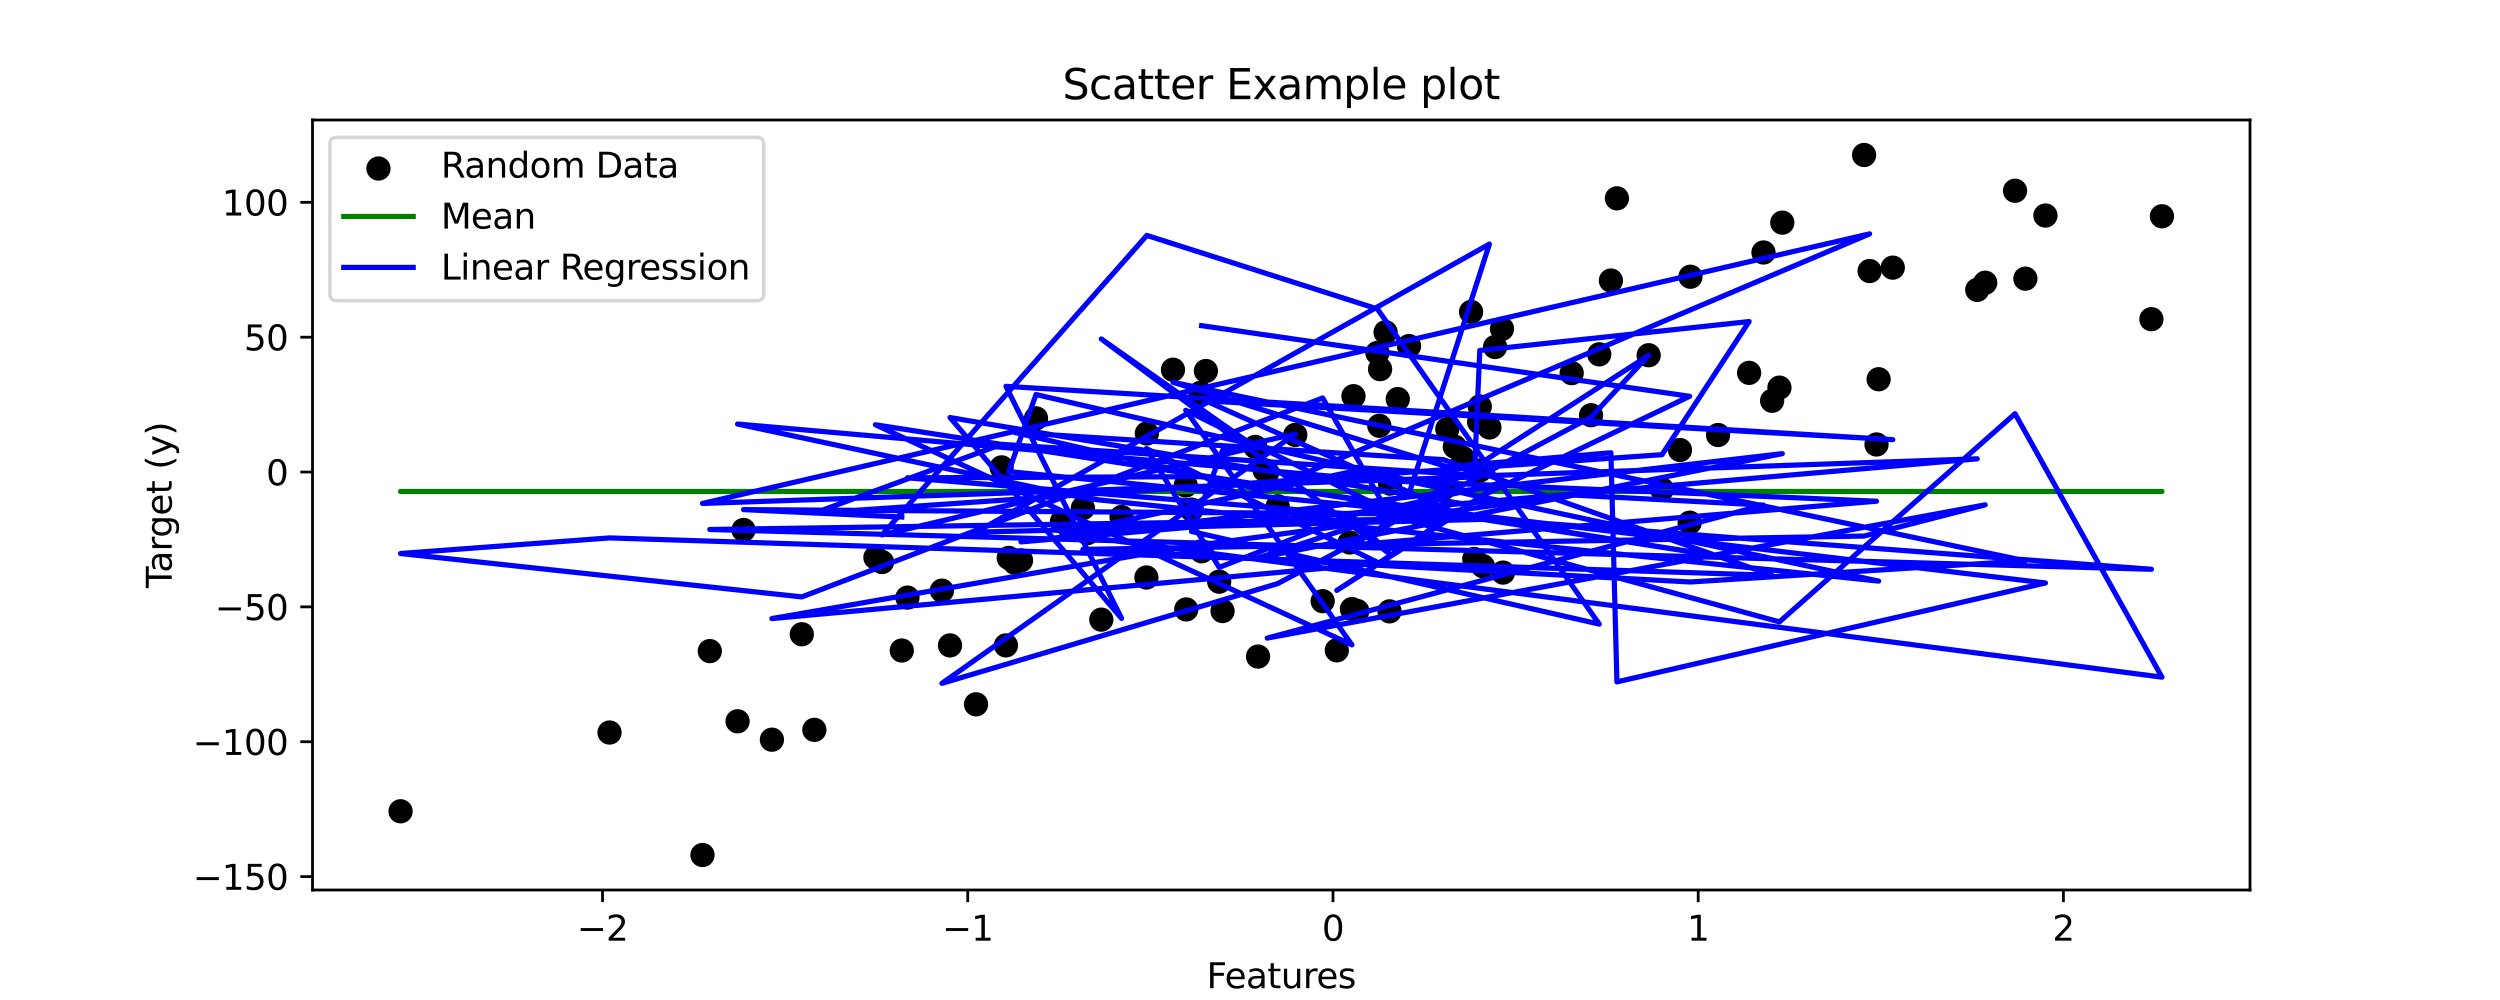 <?xml version="1.0" encoding="utf-8" standalone="no"?>
<!DOCTYPE svg PUBLIC "-//W3C//DTD SVG 1.1//EN"
  "http://www.w3.org/Graphics/SVG/1.1/DTD/svg11.dtd">
<svg xmlns:xlink="http://www.w3.org/1999/xlink" width="720pt" height="288pt" viewBox="0 0 720 288" xmlns="http://www.w3.org/2000/svg" version="1.1">
 <defs>
  <style type="text/css">*{stroke-linejoin: round; stroke-linecap: butt}</style>
 </defs>
 <g id="figure_1">
  <g id="patch_1">
   <path d="M 0 288 
L 720 288 
L 720 0 
L 0 0 
z
" style="fill: #ffffff"/>
  </g>
  <g id="axes_1">
   <g id="patch_2">
    <path d="M 90 256.32 
L 648 256.32 
L 648 34.56 
L 90 34.56 
z
" style="fill: #ffffff"/>
   </g>
   <g id="PathCollection_1">
    <defs>
     <path id="mfa6053331a" d="M 0 3 
C 0.796 3 1.559 2.684 2.121 2.121 
C 2.684 1.559 3 0.796 3 0 
C 3 -0.796 2.684 -1.559 2.121 -2.121 
C 1.559 -2.684 0.796 -3 0 -3 
C -0.796 -3 -1.559 -2.684 -2.121 -2.121 
C -2.684 -1.559 -3 -0.796 -3 0 
C -3 0.796 -2.684 1.559 -2.121 2.121 
C -1.559 2.684 -0.796 3 0 3 
z
" style="stroke: #000000"/>
    </defs>
    <g clip-path="url(#pc9d192b591)">
     <use xlink:href="#mfa6053331a" x="346.077" y="158.773" style="stroke: #000000"/>
     <use xlink:href="#mfa6053331a" x="486.622" y="150.526" style="stroke: #000000"/>
     <use xlink:href="#mfa6053331a" x="426.215" y="135.508" style="stroke: #000000"/>
     <use xlink:href="#mfa6053331a" x="298.366" y="120.484" style="stroke: #000000"/>
     <use xlink:href="#mfa6053331a" x="290.515" y="160.68" style="stroke: #000000"/>
     <use xlink:href="#mfa6053331a" x="430.583" y="99.936" style="stroke: #000000"/>
     <use xlink:href="#mfa6053331a" x="281.102" y="202.844" style="stroke: #000000"/>
     <use xlink:href="#mfa6053331a" x="428.949" y="123.113" style="stroke: #000000"/>
     <use xlink:href="#mfa6053331a" x="405.803" y="99.673" style="stroke: #000000"/>
     <use xlink:href="#mfa6053331a" x="351.126" y="167.519" style="stroke: #000000"/>
     <use xlink:href="#mfa6053331a" x="330.168" y="166.318" style="stroke: #000000"/>
     <use xlink:href="#mfa6053331a" x="397.245" y="122.625" style="stroke: #000000"/>
     <use xlink:href="#mfa6053331a" x="222.308" y="213.032" style="stroke: #000000"/>
     <use xlink:href="#mfa6053331a" x="341.635" y="175.517" style="stroke: #000000"/>
     <use xlink:href="#mfa6053331a" x="452.646" y="107.464" style="stroke: #000000"/>
     <use xlink:href="#mfa6053331a" x="507.884" y="72.716" style="stroke: #000000"/>
     <use xlink:href="#mfa6053331a" x="364.971" y="136.045" style="stroke: #000000"/>
     <use xlink:href="#mfa6053331a" x="571.74" y="81.425" style="stroke: #000000"/>
     <use xlink:href="#mfa6053331a" x="536.861" y="44.64" style="stroke: #000000"/>
     <use xlink:href="#mfa6053331a" x="311.865" y="146.348" style="stroke: #000000"/>
     <use xlink:href="#mfa6053331a" x="486.843" y="79.702" style="stroke: #000000"/>
     <use xlink:href="#mfa6053331a" x="583.312" y="80.253" style="stroke: #000000"/>
     <use xlink:href="#mfa6053331a" x="337.818" y="106.481" style="stroke: #000000"/>
     <use xlink:href="#mfa6053331a" x="416.825" y="123.548" style="stroke: #000000"/>
     <use xlink:href="#mfa6053331a" x="463.944" y="80.797" style="stroke: #000000"/>
     <use xlink:href="#mfa6053331a" x="465.675" y="57.117" style="stroke: #000000"/>
     <use xlink:href="#mfa6053331a" x="589.085" y="62.075" style="stroke: #000000"/>
     <use xlink:href="#mfa6053331a" x="418.993" y="128.661" style="stroke: #000000"/>
     <use xlink:href="#mfa6053331a" x="347.301" y="106.847" style="stroke: #000000"/>
     <use xlink:href="#mfa6053331a" x="545.119" y="77.083" style="stroke: #000000"/>
     <use xlink:href="#mfa6053331a" x="289.708" y="185.872" style="stroke: #000000"/>
     <use xlink:href="#mfa6053331a" x="323.01" y="148.906" style="stroke: #000000"/>
     <use xlink:href="#mfa6053331a" x="273.605" y="185.873" style="stroke: #000000"/>
     <use xlink:href="#mfa6053331a" x="423.672" y="89.827" style="stroke: #000000"/>
     <use xlink:href="#mfa6053331a" x="385" y="187.294" style="stroke: #000000"/>
     <use xlink:href="#mfa6053331a" x="432.573" y="94.705" style="stroke: #000000"/>
     <use xlink:href="#mfa6053331a" x="399.047" y="95.685" style="stroke: #000000"/>
     <use xlink:href="#mfa6053331a" x="341.488" y="139.824" style="stroke: #000000"/>
     <use xlink:href="#mfa6053331a" x="389.36" y="175.421" style="stroke: #000000"/>
     <use xlink:href="#mfa6053331a" x="252.123" y="160.548" style="stroke: #000000"/>
     <use xlink:href="#mfa6053331a" x="494.807" y="125.284" style="stroke: #000000"/>
     <use xlink:href="#mfa6053331a" x="425.986" y="121.528" style="stroke: #000000"/>
     <use xlink:href="#mfa6053331a" x="204.424" y="187.516" style="stroke: #000000"/>
     <use xlink:href="#mfa6053331a" x="619.601" y="91.926" style="stroke: #000000"/>
     <use xlink:href="#mfa6053331a" x="402.558" y="114.929" style="stroke: #000000"/>
     <use xlink:href="#mfa6053331a" x="362.317" y="189.091" style="stroke: #000000"/>
     <use xlink:href="#mfa6053331a" x="513.302" y="64.123" style="stroke: #000000"/>
     <use xlink:href="#mfa6053331a" x="294.059" y="161.389" style="stroke: #000000"/>
     <use xlink:href="#mfa6053331a" x="569.445" y="83.485" style="stroke: #000000"/>
     <use xlink:href="#mfa6053331a" x="427.084" y="163.045" style="stroke: #000000"/>
     <use xlink:href="#mfa6053331a" x="288.463" y="134.604" style="stroke: #000000"/>
     <use xlink:href="#mfa6053331a" x="234.533" y="210.199" style="stroke: #000000"/>
     <use xlink:href="#mfa6053331a" x="432.876" y="164.903" style="stroke: #000000"/>
     <use xlink:href="#mfa6053331a" x="478.648" y="140.913" style="stroke: #000000"/>
     <use xlink:href="#mfa6053331a" x="503.742" y="107.385" style="stroke: #000000"/>
     <use xlink:href="#mfa6053331a" x="426.178" y="117.08" style="stroke: #000000"/>
     <use xlink:href="#mfa6053331a" x="424.592" y="160.983" style="stroke: #000000"/>
     <use xlink:href="#mfa6053331a" x="202.32" y="246.24" style="stroke: #000000"/>
     <use xlink:href="#mfa6053331a" x="538.448" y="78.059" style="stroke: #000000"/>
     <use xlink:href="#mfa6053331a" x="364.207" y="135.411" style="stroke: #000000"/>
     <use xlink:href="#mfa6053331a" x="292.302" y="162.09" style="stroke: #000000"/>
     <use xlink:href="#mfa6053331a" x="415.711" y="140.695" style="stroke: #000000"/>
     <use xlink:href="#mfa6053331a" x="510.366" y="115.426" style="stroke: #000000"/>
     <use xlink:href="#mfa6053331a" x="175.549" y="210.967" style="stroke: #000000"/>
     <use xlink:href="#mfa6053331a" x="115.364" y="233.649" style="stroke: #000000"/>
     <use xlink:href="#mfa6053331a" x="230.921" y="182.665" style="stroke: #000000"/>
     <use xlink:href="#mfa6053331a" x="380.932" y="173.133" style="stroke: #000000"/>
     <use xlink:href="#mfa6053331a" x="400.194" y="176.068" style="stroke: #000000"/>
     <use xlink:href="#mfa6053331a" x="512.477" y="111.639" style="stroke: #000000"/>
     <use xlink:href="#mfa6053331a" x="580.332" y="54.939" style="stroke: #000000"/>
     <use xlink:href="#mfa6053331a" x="622.636" y="62.284" style="stroke: #000000"/>
     <use xlink:href="#mfa6053331a" x="305.832" y="150.239" style="stroke: #000000"/>
     <use xlink:href="#mfa6053331a" x="390.892" y="175.963" style="stroke: #000000"/>
     <use xlink:href="#mfa6053331a" x="541.048" y="109.221" style="stroke: #000000"/>
     <use xlink:href="#mfa6053331a" x="313.164" y="153.53" style="stroke: #000000"/>
     <use xlink:href="#mfa6053331a" x="212.426" y="207.731" style="stroke: #000000"/>
     <use xlink:href="#mfa6053331a" x="397.463" y="106.315" style="stroke: #000000"/>
     <use xlink:href="#mfa6053331a" x="483.829" y="129.605" style="stroke: #000000"/>
     <use xlink:href="#mfa6053331a" x="540.435" y="128.008" style="stroke: #000000"/>
     <use xlink:href="#mfa6053331a" x="389.803" y="114.097" style="stroke: #000000"/>
     <use xlink:href="#mfa6053331a" x="474.82" y="102.306" style="stroke: #000000"/>
     <use xlink:href="#mfa6053331a" x="458.216" y="119.583" style="stroke: #000000"/>
     <use xlink:href="#mfa6053331a" x="367.976" y="145.802" style="stroke: #000000"/>
     <use xlink:href="#mfa6053331a" x="271.27" y="170.105" style="stroke: #000000"/>
     <use xlink:href="#mfa6053331a" x="373.039" y="125.256" style="stroke: #000000"/>
     <use xlink:href="#mfa6053331a" x="352.099" y="175.984" style="stroke: #000000"/>
     <use xlink:href="#mfa6053331a" x="343.155" y="146.77" style="stroke: #000000"/>
     <use xlink:href="#mfa6053331a" x="460.584" y="102.052" style="stroke: #000000"/>
     <use xlink:href="#mfa6053331a" x="396.694" y="101.63" style="stroke: #000000"/>
     <use xlink:href="#mfa6053331a" x="330.289" y="124.824" style="stroke: #000000"/>
     <use xlink:href="#mfa6053331a" x="254.013" y="161.868" style="stroke: #000000"/>
     <use xlink:href="#mfa6053331a" x="361.519" y="128.709" style="stroke: #000000"/>
     <use xlink:href="#mfa6053331a" x="317.176" y="178.458" style="stroke: #000000"/>
     <use xlink:href="#mfa6053331a" x="400.341" y="139.282" style="stroke: #000000"/>
     <use xlink:href="#mfa6053331a" x="388.709" y="156.24" style="stroke: #000000"/>
     <use xlink:href="#mfa6053331a" x="261.341" y="172.108" style="stroke: #000000"/>
     <use xlink:href="#mfa6053331a" x="345.741" y="113.15" style="stroke: #000000"/>
     <use xlink:href="#mfa6053331a" x="421.38" y="131.95" style="stroke: #000000"/>
     <use xlink:href="#mfa6053331a" x="214.141" y="152.633" style="stroke: #000000"/>
     <use xlink:href="#mfa6053331a" x="259.713" y="187.349" style="stroke: #000000"/>
    </g>
   </g>
   <g id="matplotlib.axis_1">
    <g id="xtick_1">
     <g id="line2d_1">
      <defs>
       <path id="m2135f843e3" d="M 0 0 
L 0 3.5 
" style="stroke: #000000; stroke-width: 0.8"/>
      </defs>
      <g>
       <use xlink:href="#m2135f843e3" x="173.529" y="256.32" style="stroke: #000000; stroke-width: 0.8"/>
      </g>
     </g>
     <g id="text_1">
      <!-- −2 -->
      <g transform="translate(166.158 270.918) scale(0.1 -0.1)">
       <defs>
        <path id="DejaVuSans-2212" d="M 678 2272 
L 4684 2272 
L 4684 1741 
L 678 1741 
L 678 2272 
z
" transform="scale(0.016)"/>
        <path id="DejaVuSans-32" d="M 1228 531 
L 3431 531 
L 3431 0 
L 469 0 
L 469 531 
Q 828 903 1448 1529 
Q 2069 2156 2228 2338 
Q 2531 2678 2651 2914 
Q 2772 3150 2772 3378 
Q 2772 3750 2511 3984 
Q 2250 4219 1831 4219 
Q 1534 4219 1204 4116 
Q 875 4013 500 3803 
L 500 4441 
Q 881 4594 1212 4672 
Q 1544 4750 1819 4750 
Q 2544 4750 2975 4387 
Q 3406 4025 3406 3419 
Q 3406 3131 3298 2873 
Q 3191 2616 2906 2266 
Q 2828 2175 2409 1742 
Q 1991 1309 1228 531 
z
" transform="scale(0.016)"/>
       </defs>
       <use xlink:href="#DejaVuSans-2212"/>
       <use xlink:href="#DejaVuSans-32" x="83.789"/>
      </g>
     </g>
    </g>
    <g id="xtick_2">
     <g id="line2d_2">
      <g>
       <use xlink:href="#m2135f843e3" x="278.712" y="256.32" style="stroke: #000000; stroke-width: 0.8"/>
      </g>
     </g>
     <g id="text_2">
      <!-- −1 -->
      <g transform="translate(271.341 270.918) scale(0.1 -0.1)">
       <defs>
        <path id="DejaVuSans-31" d="M 794 531 
L 1825 531 
L 1825 4091 
L 703 3866 
L 703 4441 
L 1819 4666 
L 2450 4666 
L 2450 531 
L 3481 531 
L 3481 0 
L 794 0 
L 794 531 
z
" transform="scale(0.016)"/>
       </defs>
       <use xlink:href="#DejaVuSans-2212"/>
       <use xlink:href="#DejaVuSans-31" x="83.789"/>
      </g>
     </g>
    </g>
    <g id="xtick_3">
     <g id="line2d_3">
      <g>
       <use xlink:href="#m2135f843e3" x="383.896" y="256.32" style="stroke: #000000; stroke-width: 0.8"/>
      </g>
     </g>
     <g id="text_3">
      <!-- 0 -->
      <g transform="translate(380.715 270.918) scale(0.1 -0.1)">
       <defs>
        <path id="DejaVuSans-30" d="M 2034 4250 
Q 1547 4250 1301 3770 
Q 1056 3291 1056 2328 
Q 1056 1369 1301 889 
Q 1547 409 2034 409 
Q 2525 409 2770 889 
Q 3016 1369 3016 2328 
Q 3016 3291 2770 3770 
Q 2525 4250 2034 4250 
z
M 2034 4750 
Q 2819 4750 3233 4129 
Q 3647 3509 3647 2328 
Q 3647 1150 3233 529 
Q 2819 -91 2034 -91 
Q 1250 -91 836 529 
Q 422 1150 422 2328 
Q 422 3509 836 4129 
Q 1250 4750 2034 4750 
z
" transform="scale(0.016)"/>
       </defs>
       <use xlink:href="#DejaVuSans-30"/>
      </g>
     </g>
    </g>
    <g id="xtick_4">
     <g id="line2d_4">
      <g>
       <use xlink:href="#m2135f843e3" x="489.079" y="256.32" style="stroke: #000000; stroke-width: 0.8"/>
      </g>
     </g>
     <g id="text_4">
      <!-- 1 -->
      <g transform="translate(485.898 270.918) scale(0.1 -0.1)">
       <use xlink:href="#DejaVuSans-31"/>
      </g>
     </g>
    </g>
    <g id="xtick_5">
     <g id="line2d_5">
      <g>
       <use xlink:href="#m2135f843e3" x="594.263" y="256.32" style="stroke: #000000; stroke-width: 0.8"/>
      </g>
     </g>
     <g id="text_5">
      <!-- 2 -->
      <g transform="translate(591.081 270.918) scale(0.1 -0.1)">
       <use xlink:href="#DejaVuSans-32"/>
      </g>
     </g>
    </g>
    <g id="text_6">
     <!-- Features -->
     <g transform="translate(347.505 284.597) scale(0.1 -0.1)">
      <defs>
       <path id="DejaVuSans-46" d="M 628 4666 
L 3309 4666 
L 3309 4134 
L 1259 4134 
L 1259 2759 
L 3109 2759 
L 3109 2228 
L 1259 2228 
L 1259 0 
L 628 0 
L 628 4666 
z
" transform="scale(0.016)"/>
       <path id="DejaVuSans-65" d="M 3597 1894 
L 3597 1613 
L 953 1613 
Q 991 1019 1311 708 
Q 1631 397 2203 397 
Q 2534 397 2845 478 
Q 3156 559 3463 722 
L 3463 178 
Q 3153 47 2828 -22 
Q 2503 -91 2169 -91 
Q 1331 -91 842 396 
Q 353 884 353 1716 
Q 353 2575 817 3079 
Q 1281 3584 2069 3584 
Q 2775 3584 3186 3129 
Q 3597 2675 3597 1894 
z
M 3022 2063 
Q 3016 2534 2758 2815 
Q 2500 3097 2075 3097 
Q 1594 3097 1305 2825 
Q 1016 2553 972 2059 
L 3022 2063 
z
" transform="scale(0.016)"/>
       <path id="DejaVuSans-61" d="M 2194 1759 
Q 1497 1759 1228 1600 
Q 959 1441 959 1056 
Q 959 750 1161 570 
Q 1363 391 1709 391 
Q 2188 391 2477 730 
Q 2766 1069 2766 1631 
L 2766 1759 
L 2194 1759 
z
M 3341 1997 
L 3341 0 
L 2766 0 
L 2766 531 
Q 2569 213 2275 61 
Q 1981 -91 1556 -91 
Q 1019 -91 701 211 
Q 384 513 384 1019 
Q 384 1609 779 1909 
Q 1175 2209 1959 2209 
L 2766 2209 
L 2766 2266 
Q 2766 2663 2505 2880 
Q 2244 3097 1772 3097 
Q 1472 3097 1187 3025 
Q 903 2953 641 2809 
L 641 3341 
Q 956 3463 1253 3523 
Q 1550 3584 1831 3584 
Q 2591 3584 2966 3190 
Q 3341 2797 3341 1997 
z
" transform="scale(0.016)"/>
       <path id="DejaVuSans-74" d="M 1172 4494 
L 1172 3500 
L 2356 3500 
L 2356 3053 
L 1172 3053 
L 1172 1153 
Q 1172 725 1289 603 
Q 1406 481 1766 481 
L 2356 481 
L 2356 0 
L 1766 0 
Q 1100 0 847 248 
Q 594 497 594 1153 
L 594 3053 
L 172 3053 
L 172 3500 
L 594 3500 
L 594 4494 
L 1172 4494 
z
" transform="scale(0.016)"/>
       <path id="DejaVuSans-75" d="M 544 1381 
L 544 3500 
L 1119 3500 
L 1119 1403 
Q 1119 906 1312 657 
Q 1506 409 1894 409 
Q 2359 409 2629 706 
Q 2900 1003 2900 1516 
L 2900 3500 
L 3475 3500 
L 3475 0 
L 2900 0 
L 2900 538 
Q 2691 219 2414 64 
Q 2138 -91 1772 -91 
Q 1169 -91 856 284 
Q 544 659 544 1381 
z
M 1991 3584 
L 1991 3584 
z
" transform="scale(0.016)"/>
       <path id="DejaVuSans-72" d="M 2631 2963 
Q 2534 3019 2420 3045 
Q 2306 3072 2169 3072 
Q 1681 3072 1420 2755 
Q 1159 2438 1159 1844 
L 1159 0 
L 581 0 
L 581 3500 
L 1159 3500 
L 1159 2956 
Q 1341 3275 1631 3429 
Q 1922 3584 2338 3584 
Q 2397 3584 2469 3576 
Q 2541 3569 2628 3553 
L 2631 2963 
z
" transform="scale(0.016)"/>
       <path id="DejaVuSans-73" d="M 2834 3397 
L 2834 2853 
Q 2591 2978 2328 3040 
Q 2066 3103 1784 3103 
Q 1356 3103 1142 2972 
Q 928 2841 928 2578 
Q 928 2378 1081 2264 
Q 1234 2150 1697 2047 
L 1894 2003 
Q 2506 1872 2764 1633 
Q 3022 1394 3022 966 
Q 3022 478 2636 193 
Q 2250 -91 1575 -91 
Q 1294 -91 989 -36 
Q 684 19 347 128 
L 347 722 
Q 666 556 975 473 
Q 1284 391 1588 391 
Q 1994 391 2212 530 
Q 2431 669 2431 922 
Q 2431 1156 2273 1281 
Q 2116 1406 1581 1522 
L 1381 1569 
Q 847 1681 609 1914 
Q 372 2147 372 2553 
Q 372 3047 722 3315 
Q 1072 3584 1716 3584 
Q 2034 3584 2315 3537 
Q 2597 3491 2834 3397 
z
" transform="scale(0.016)"/>
      </defs>
      <use xlink:href="#DejaVuSans-46"/>
      <use xlink:href="#DejaVuSans-65" x="52.02"/>
      <use xlink:href="#DejaVuSans-61" x="113.543"/>
      <use xlink:href="#DejaVuSans-74" x="174.822"/>
      <use xlink:href="#DejaVuSans-75" x="214.031"/>
      <use xlink:href="#DejaVuSans-72" x="277.41"/>
      <use xlink:href="#DejaVuSans-65" x="316.273"/>
      <use xlink:href="#DejaVuSans-73" x="377.797"/>
     </g>
    </g>
   </g>
   <g id="matplotlib.axis_2">
    <g id="ytick_1">
     <g id="line2d_6">
      <defs>
       <path id="me793db6693" d="M 0 0 
L -3.5 0 
" style="stroke: #000000; stroke-width: 0.8"/>
      </defs>
      <g>
       <use xlink:href="#me793db6693" x="90" y="252.459" style="stroke: #000000; stroke-width: 0.8"/>
      </g>
     </g>
     <g id="text_7">
      <!-- −150 -->
      <g transform="translate(55.533 256.258) scale(0.1 -0.1)">
       <defs>
        <path id="DejaVuSans-35" d="M 691 4666 
L 3169 4666 
L 3169 4134 
L 1269 4134 
L 1269 2991 
Q 1406 3038 1543 3061 
Q 1681 3084 1819 3084 
Q 2600 3084 3056 2656 
Q 3513 2228 3513 1497 
Q 3513 744 3044 326 
Q 2575 -91 1722 -91 
Q 1428 -91 1123 -41 
Q 819 9 494 109 
L 494 744 
Q 775 591 1075 516 
Q 1375 441 1709 441 
Q 2250 441 2565 725 
Q 2881 1009 2881 1497 
Q 2881 1984 2565 2268 
Q 2250 2553 1709 2553 
Q 1456 2553 1204 2497 
Q 953 2441 691 2322 
L 691 4666 
z
" transform="scale(0.016)"/>
       </defs>
       <use xlink:href="#DejaVuSans-2212"/>
       <use xlink:href="#DejaVuSans-31" x="83.789"/>
       <use xlink:href="#DejaVuSans-35" x="147.412"/>
       <use xlink:href="#DejaVuSans-30" x="211.035"/>
      </g>
     </g>
    </g>
    <g id="ytick_2">
     <g id="line2d_7">
      <g>
       <use xlink:href="#me793db6693" x="90" y="213.621" style="stroke: #000000; stroke-width: 0.8"/>
      </g>
     </g>
     <g id="text_8">
      <!-- −100 -->
      <g transform="translate(55.533 217.421) scale(0.1 -0.1)">
       <use xlink:href="#DejaVuSans-2212"/>
       <use xlink:href="#DejaVuSans-31" x="83.789"/>
       <use xlink:href="#DejaVuSans-30" x="147.412"/>
       <use xlink:href="#DejaVuSans-30" x="211.035"/>
      </g>
     </g>
    </g>
    <g id="ytick_3">
     <g id="line2d_8">
      <g>
       <use xlink:href="#me793db6693" x="90" y="174.783" style="stroke: #000000; stroke-width: 0.8"/>
      </g>
     </g>
     <g id="text_9">
      <!-- −50 -->
      <g transform="translate(61.895 178.583) scale(0.1 -0.1)">
       <use xlink:href="#DejaVuSans-2212"/>
       <use xlink:href="#DejaVuSans-35" x="83.789"/>
       <use xlink:href="#DejaVuSans-30" x="147.412"/>
      </g>
     </g>
    </g>
    <g id="ytick_4">
     <g id="line2d_9">
      <g>
       <use xlink:href="#me793db6693" x="90" y="135.946" style="stroke: #000000; stroke-width: 0.8"/>
      </g>
     </g>
     <g id="text_10">
      <!-- 0 -->
      <g transform="translate(76.638 139.745) scale(0.1 -0.1)">
       <use xlink:href="#DejaVuSans-30"/>
      </g>
     </g>
    </g>
    <g id="ytick_5">
     <g id="line2d_10">
      <g>
       <use xlink:href="#me793db6693" x="90" y="97.108" style="stroke: #000000; stroke-width: 0.8"/>
      </g>
     </g>
     <g id="text_11">
      <!-- 50 -->
      <g transform="translate(70.275 100.907) scale(0.1 -0.1)">
       <use xlink:href="#DejaVuSans-35"/>
       <use xlink:href="#DejaVuSans-30" x="63.623"/>
      </g>
     </g>
    </g>
    <g id="ytick_6">
     <g id="line2d_11">
      <g>
       <use xlink:href="#me793db6693" x="90" y="58.27" style="stroke: #000000; stroke-width: 0.8"/>
      </g>
     </g>
     <g id="text_12">
      <!-- 100 -->
      <g transform="translate(63.913 62.069) scale(0.1 -0.1)">
       <use xlink:href="#DejaVuSans-31"/>
       <use xlink:href="#DejaVuSans-30" x="63.623"/>
       <use xlink:href="#DejaVuSans-30" x="127.246"/>
      </g>
     </g>
    </g>
    <g id="text_13">
     <!-- Target (y) -->
     <g transform="translate(49.453 169.362) rotate(-90) scale(0.1 -0.1)">
      <defs>
       <path id="DejaVuSans-54" d="M -19 4666 
L 3928 4666 
L 3928 4134 
L 2272 4134 
L 2272 0 
L 1638 0 
L 1638 4134 
L -19 4134 
L -19 4666 
z
" transform="scale(0.016)"/>
       <path id="DejaVuSans-67" d="M 2906 1791 
Q 2906 2416 2648 2759 
Q 2391 3103 1925 3103 
Q 1463 3103 1205 2759 
Q 947 2416 947 1791 
Q 947 1169 1205 825 
Q 1463 481 1925 481 
Q 2391 481 2648 825 
Q 2906 1169 2906 1791 
z
M 3481 434 
Q 3481 -459 3084 -895 
Q 2688 -1331 1869 -1331 
Q 1566 -1331 1297 -1286 
Q 1028 -1241 775 -1147 
L 775 -588 
Q 1028 -725 1275 -790 
Q 1522 -856 1778 -856 
Q 2344 -856 2625 -561 
Q 2906 -266 2906 331 
L 2906 616 
Q 2728 306 2450 153 
Q 2172 0 1784 0 
Q 1141 0 747 490 
Q 353 981 353 1791 
Q 353 2603 747 3093 
Q 1141 3584 1784 3584 
Q 2172 3584 2450 3431 
Q 2728 3278 2906 2969 
L 2906 3500 
L 3481 3500 
L 3481 434 
z
" transform="scale(0.016)"/>
       <path id="DejaVuSans-20" transform="scale(0.016)"/>
       <path id="DejaVuSans-28" d="M 1984 4856 
Q 1566 4138 1362 3434 
Q 1159 2731 1159 2009 
Q 1159 1288 1364 580 
Q 1569 -128 1984 -844 
L 1484 -844 
Q 1016 -109 783 600 
Q 550 1309 550 2009 
Q 550 2706 781 3412 
Q 1013 4119 1484 4856 
L 1984 4856 
z
" transform="scale(0.016)"/>
       <path id="DejaVuSans-79" d="M 2059 -325 
Q 1816 -950 1584 -1140 
Q 1353 -1331 966 -1331 
L 506 -1331 
L 506 -850 
L 844 -850 
Q 1081 -850 1212 -737 
Q 1344 -625 1503 -206 
L 1606 56 
L 191 3500 
L 800 3500 
L 1894 763 
L 2988 3500 
L 3597 3500 
L 2059 -325 
z
" transform="scale(0.016)"/>
       <path id="DejaVuSans-29" d="M 513 4856 
L 1013 4856 
Q 1481 4119 1714 3412 
Q 1947 2706 1947 2009 
Q 1947 1309 1714 600 
Q 1481 -109 1013 -844 
L 513 -844 
Q 928 -128 1133 580 
Q 1338 1288 1338 2009 
Q 1338 2731 1133 3434 
Q 928 4138 513 4856 
z
" transform="scale(0.016)"/>
      </defs>
      <use xlink:href="#DejaVuSans-54"/>
      <use xlink:href="#DejaVuSans-61" x="44.584"/>
      <use xlink:href="#DejaVuSans-72" x="105.863"/>
      <use xlink:href="#DejaVuSans-67" x="145.227"/>
      <use xlink:href="#DejaVuSans-65" x="208.703"/>
      <use xlink:href="#DejaVuSans-74" x="270.227"/>
      <use xlink:href="#DejaVuSans-20" x="309.436"/>
      <use xlink:href="#DejaVuSans-28" x="341.223"/>
      <use xlink:href="#DejaVuSans-79" x="380.236"/>
      <use xlink:href="#DejaVuSans-29" x="439.416"/>
     </g>
    </g>
   </g>
   <g id="line2d_12">
    <path d="M 346.077 141.539 
L 486.622 141.539 
L 426.215 141.539 
L 298.366 141.539 
L 290.515 141.539 
L 430.583 141.539 
L 281.102 141.539 
L 428.949 141.539 
L 405.803 141.539 
L 351.126 141.539 
L 330.168 141.539 
L 397.245 141.539 
L 222.308 141.539 
L 341.635 141.539 
L 452.646 141.539 
L 507.884 141.539 
L 364.971 141.539 
L 571.74 141.539 
L 536.861 141.539 
L 311.865 141.539 
L 486.843 141.539 
L 583.312 141.539 
L 337.818 141.539 
L 416.825 141.539 
L 463.944 141.539 
L 465.675 141.539 
L 589.085 141.539 
L 418.993 141.539 
L 347.301 141.539 
L 545.119 141.539 
L 289.708 141.539 
L 323.01 141.539 
L 273.605 141.539 
L 423.672 141.539 
L 385 141.539 
L 432.573 141.539 
L 399.047 141.539 
L 341.488 141.539 
L 389.36 141.539 
L 252.123 141.539 
L 494.807 141.539 
L 425.986 141.539 
L 204.424 141.539 
L 619.601 141.539 
L 402.558 141.539 
L 362.317 141.539 
L 513.302 141.539 
L 294.059 141.539 
L 569.445 141.539 
L 427.084 141.539 
L 288.463 141.539 
L 234.533 141.539 
L 432.876 141.539 
L 478.648 141.539 
L 503.742 141.539 
L 426.178 141.539 
L 424.592 141.539 
L 202.32 141.539 
L 538.448 141.539 
L 364.207 141.539 
L 292.302 141.539 
L 415.711 141.539 
L 510.366 141.539 
L 175.549 141.539 
L 115.364 141.539 
L 230.921 141.539 
L 380.932 141.539 
L 400.194 141.539 
L 512.477 141.539 
L 580.332 141.539 
L 622.636 141.539 
L 305.832 141.539 
L 390.892 141.539 
L 541.048 141.539 
L 313.164 141.539 
L 212.426 141.539 
L 397.463 141.539 
L 483.829 141.539 
L 540.435 141.539 
L 389.803 141.539 
L 474.82 141.539 
L 458.216 141.539 
L 367.976 141.539 
L 271.27 141.539 
L 373.039 141.539 
L 352.099 141.539 
L 343.155 141.539 
L 460.584 141.539 
L 396.694 141.539 
L 330.289 141.539 
L 254.013 141.539 
L 361.519 141.539 
L 317.176 141.539 
L 400.341 141.539 
L 388.709 141.539 
L 261.341 141.539 
L 345.741 141.539 
L 421.38 141.539 
L 214.141 141.539 
L 259.713 141.539 
" clip-path="url(#pc9d192b591)" style="fill: none; stroke: #008000; stroke-width: 1.5; stroke-linecap: square"/>
   </g>
   <g id="line2d_13">
    <path d="M 346.077 93.792 
L 486.622 114.134 
L 426.215 143.102 
L 298.366 113.626 
L 290.515 135.819 
L 430.583 149.489 
L 281.102 153.259 
L 428.949 70.29 
L 405.803 142.167 
L 351.126 163.414 
L 330.168 129.181 
L 397.245 162.21 
L 222.308 178.146 
L 341.635 157.467 
L 452.646 142.552 
L 507.884 145.456 
L 364.971 183.773 
L 571.74 145.392 
L 536.861 154.382 
L 311.865 158.233 
L 486.843 167.611 
L 583.312 161.514 
L 337.818 110.094 
L 416.825 134.428 
L 463.944 130.393 
L 465.675 196.386 
L 589.085 167.894 
L 418.993 147.647 
L 347.301 115.445 
L 545.119 126.615 
L 289.708 111.268 
L 323.01 178.091 
L 273.605 120.255 
L 423.672 145.49 
L 385 170.03 
L 432.573 139.038 
L 399.047 146.717 
L 341.488 118.155 
L 389.36 185.722 
L 252.123 122.334 
L 494.807 160.136 
L 425.986 149.209 
L 204.424 152.496 
L 619.601 163.947 
L 402.558 147.551 
L 362.317 160.695 
L 513.302 130.648 
L 294.059 156.067 
L 569.445 132.138 
L 427.084 137.038 
L 288.463 127.969 
L 234.533 147.788 
L 432.876 134.14 
L 478.648 130.948 
L 503.742 92.61 
L 426.178 100.929 
L 424.592 137.379 
L 202.32 144.991 
L 538.448 67.355 
L 364.207 141.27 
L 292.302 124.573 
L 415.711 132.378 
L 510.366 165.683 
L 175.549 154.916 
L 115.364 159.411 
L 230.921 171.91 
L 380.932 114.616 
L 400.194 148.423 
L 512.477 179.103 
L 580.332 119.146 
L 622.636 195.022 
L 305.832 153.762 
L 390.892 135.488 
L 541.048 167.356 
L 313.164 143.62 
L 212.426 122.12 
L 397.463 138.393 
L 483.829 141.933 
L 540.435 144.349 
L 389.803 156.923 
L 474.82 102.335 
L 458.216 120.153 
L 367.976 168.078 
L 271.27 196.799 
L 373.039 124.995 
L 352.099 129.705 
L 343.155 153.062 
L 460.584 179.74 
L 396.694 88.978 
L 330.289 67.798 
L 254.013 154.062 
L 361.519 128.771 
L 317.176 97.615 
L 400.341 159.62 
L 388.709 148.03 
L 261.341 137.61 
L 345.741 137.282 
L 421.38 148.105 
L 214.141 146.769 
L 259.713 148.915 
" clip-path="url(#pc9d192b591)" style="fill: none; stroke: #0000ff; stroke-width: 1.5; stroke-linecap: square"/>
   </g>
   <g id="patch_3">
    <path d="M 90 256.32 
L 90 34.56 
" style="fill: none; stroke: #000000; stroke-width: 0.8; stroke-linejoin: miter; stroke-linecap: square"/>
   </g>
   <g id="patch_4">
    <path d="M 648 256.32 
L 648 34.56 
" style="fill: none; stroke: #000000; stroke-width: 0.8; stroke-linejoin: miter; stroke-linecap: square"/>
   </g>
   <g id="patch_5">
    <path d="M 90 256.32 
L 648 256.32 
" style="fill: none; stroke: #000000; stroke-width: 0.8; stroke-linejoin: miter; stroke-linecap: square"/>
   </g>
   <g id="patch_6">
    <path d="M 90 34.56 
L 648 34.56 
" style="fill: none; stroke: #000000; stroke-width: 0.8; stroke-linejoin: miter; stroke-linecap: square"/>
   </g>
   <g id="text_14">
    <!-- Scatter Example plot -->
    <g transform="translate(306.007 28.56) scale(0.12 -0.12)">
     <defs>
      <path id="DejaVuSans-53" d="M 3425 4513 
L 3425 3897 
Q 3066 4069 2747 4153 
Q 2428 4238 2131 4238 
Q 1616 4238 1336 4038 
Q 1056 3838 1056 3469 
Q 1056 3159 1242 3001 
Q 1428 2844 1947 2747 
L 2328 2669 
Q 3034 2534 3370 2195 
Q 3706 1856 3706 1288 
Q 3706 609 3251 259 
Q 2797 -91 1919 -91 
Q 1588 -91 1214 -16 
Q 841 59 441 206 
L 441 856 
Q 825 641 1194 531 
Q 1563 422 1919 422 
Q 2459 422 2753 634 
Q 3047 847 3047 1241 
Q 3047 1584 2836 1778 
Q 2625 1972 2144 2069 
L 1759 2144 
Q 1053 2284 737 2584 
Q 422 2884 422 3419 
Q 422 4038 858 4394 
Q 1294 4750 2059 4750 
Q 2388 4750 2728 4690 
Q 3069 4631 3425 4513 
z
" transform="scale(0.016)"/>
      <path id="DejaVuSans-63" d="M 3122 3366 
L 3122 2828 
Q 2878 2963 2633 3030 
Q 2388 3097 2138 3097 
Q 1578 3097 1268 2742 
Q 959 2388 959 1747 
Q 959 1106 1268 751 
Q 1578 397 2138 397 
Q 2388 397 2633 464 
Q 2878 531 3122 666 
L 3122 134 
Q 2881 22 2623 -34 
Q 2366 -91 2075 -91 
Q 1284 -91 818 406 
Q 353 903 353 1747 
Q 353 2603 823 3093 
Q 1294 3584 2113 3584 
Q 2378 3584 2631 3529 
Q 2884 3475 3122 3366 
z
" transform="scale(0.016)"/>
      <path id="DejaVuSans-45" d="M 628 4666 
L 3578 4666 
L 3578 4134 
L 1259 4134 
L 1259 2753 
L 3481 2753 
L 3481 2222 
L 1259 2222 
L 1259 531 
L 3634 531 
L 3634 0 
L 628 0 
L 628 4666 
z
" transform="scale(0.016)"/>
      <path id="DejaVuSans-78" d="M 3513 3500 
L 2247 1797 
L 3578 0 
L 2900 0 
L 1881 1375 
L 863 0 
L 184 0 
L 1544 1831 
L 300 3500 
L 978 3500 
L 1906 2253 
L 2834 3500 
L 3513 3500 
z
" transform="scale(0.016)"/>
      <path id="DejaVuSans-6d" d="M 3328 2828 
Q 3544 3216 3844 3400 
Q 4144 3584 4550 3584 
Q 5097 3584 5394 3201 
Q 5691 2819 5691 2113 
L 5691 0 
L 5113 0 
L 5113 2094 
Q 5113 2597 4934 2840 
Q 4756 3084 4391 3084 
Q 3944 3084 3684 2787 
Q 3425 2491 3425 1978 
L 3425 0 
L 2847 0 
L 2847 2094 
Q 2847 2600 2669 2842 
Q 2491 3084 2119 3084 
Q 1678 3084 1418 2786 
Q 1159 2488 1159 1978 
L 1159 0 
L 581 0 
L 581 3500 
L 1159 3500 
L 1159 2956 
Q 1356 3278 1631 3431 
Q 1906 3584 2284 3584 
Q 2666 3584 2933 3390 
Q 3200 3197 3328 2828 
z
" transform="scale(0.016)"/>
      <path id="DejaVuSans-70" d="M 1159 525 
L 1159 -1331 
L 581 -1331 
L 581 3500 
L 1159 3500 
L 1159 2969 
Q 1341 3281 1617 3432 
Q 1894 3584 2278 3584 
Q 2916 3584 3314 3078 
Q 3713 2572 3713 1747 
Q 3713 922 3314 415 
Q 2916 -91 2278 -91 
Q 1894 -91 1617 61 
Q 1341 213 1159 525 
z
M 3116 1747 
Q 3116 2381 2855 2742 
Q 2594 3103 2138 3103 
Q 1681 3103 1420 2742 
Q 1159 2381 1159 1747 
Q 1159 1113 1420 752 
Q 1681 391 2138 391 
Q 2594 391 2855 752 
Q 3116 1113 3116 1747 
z
" transform="scale(0.016)"/>
      <path id="DejaVuSans-6c" d="M 603 4863 
L 1178 4863 
L 1178 0 
L 603 0 
L 603 4863 
z
" transform="scale(0.016)"/>
      <path id="DejaVuSans-6f" d="M 1959 3097 
Q 1497 3097 1228 2736 
Q 959 2375 959 1747 
Q 959 1119 1226 758 
Q 1494 397 1959 397 
Q 2419 397 2687 759 
Q 2956 1122 2956 1747 
Q 2956 2369 2687 2733 
Q 2419 3097 1959 3097 
z
M 1959 3584 
Q 2709 3584 3137 3096 
Q 3566 2609 3566 1747 
Q 3566 888 3137 398 
Q 2709 -91 1959 -91 
Q 1206 -91 779 398 
Q 353 888 353 1747 
Q 353 2609 779 3096 
Q 1206 3584 1959 3584 
z
" transform="scale(0.016)"/>
     </defs>
     <use xlink:href="#DejaVuSans-53"/>
     <use xlink:href="#DejaVuSans-63" x="63.477"/>
     <use xlink:href="#DejaVuSans-61" x="118.457"/>
     <use xlink:href="#DejaVuSans-74" x="179.736"/>
     <use xlink:href="#DejaVuSans-74" x="218.945"/>
     <use xlink:href="#DejaVuSans-65" x="258.154"/>
     <use xlink:href="#DejaVuSans-72" x="319.678"/>
     <use xlink:href="#DejaVuSans-20" x="360.791"/>
     <use xlink:href="#DejaVuSans-45" x="392.578"/>
     <use xlink:href="#DejaVuSans-78" x="455.762"/>
     <use xlink:href="#DejaVuSans-61" x="514.941"/>
     <use xlink:href="#DejaVuSans-6d" x="576.221"/>
     <use xlink:href="#DejaVuSans-70" x="673.633"/>
     <use xlink:href="#DejaVuSans-6c" x="737.109"/>
     <use xlink:href="#DejaVuSans-65" x="764.893"/>
     <use xlink:href="#DejaVuSans-20" x="826.416"/>
     <use xlink:href="#DejaVuSans-70" x="858.203"/>
     <use xlink:href="#DejaVuSans-6c" x="921.68"/>
     <use xlink:href="#DejaVuSans-6f" x="949.463"/>
     <use xlink:href="#DejaVuSans-74" x="1010.645"/>
    </g>
   </g>
   <g id="legend_1">
    <g id="patch_7">
     <path d="M 97 86.594 
L 217.95 86.594 
Q 219.95 86.594 219.95 84.594 
L 219.95 41.56 
Q 219.95 39.56 217.95 39.56 
L 97 39.56 
Q 95 39.56 95 41.56 
L 95 84.594 
Q 95 86.594 97 86.594 
z
" style="fill: #ffffff; opacity: 0.8; stroke: #cccccc; stroke-linejoin: miter"/>
    </g>
    <g id="PathCollection_2">
     <g>
      <use xlink:href="#mfa6053331a" x="109" y="48.533" style="stroke: #000000"/>
     </g>
    </g>
    <g id="text_15">
     <!-- Random Data -->
     <g transform="translate(127 51.158) scale(0.1 -0.1)">
      <defs>
       <path id="DejaVuSans-52" d="M 2841 2188 
Q 3044 2119 3236 1894 
Q 3428 1669 3622 1275 
L 4263 0 
L 3584 0 
L 2988 1197 
Q 2756 1666 2539 1819 
Q 2322 1972 1947 1972 
L 1259 1972 
L 1259 0 
L 628 0 
L 628 4666 
L 2053 4666 
Q 2853 4666 3247 4331 
Q 3641 3997 3641 3322 
Q 3641 2881 3436 2590 
Q 3231 2300 2841 2188 
z
M 1259 4147 
L 1259 2491 
L 2053 2491 
Q 2509 2491 2742 2702 
Q 2975 2913 2975 3322 
Q 2975 3731 2742 3939 
Q 2509 4147 2053 4147 
L 1259 4147 
z
" transform="scale(0.016)"/>
       <path id="DejaVuSans-6e" d="M 3513 2113 
L 3513 0 
L 2938 0 
L 2938 2094 
Q 2938 2591 2744 2837 
Q 2550 3084 2163 3084 
Q 1697 3084 1428 2787 
Q 1159 2491 1159 1978 
L 1159 0 
L 581 0 
L 581 3500 
L 1159 3500 
L 1159 2956 
Q 1366 3272 1645 3428 
Q 1925 3584 2291 3584 
Q 2894 3584 3203 3211 
Q 3513 2838 3513 2113 
z
" transform="scale(0.016)"/>
       <path id="DejaVuSans-64" d="M 2906 2969 
L 2906 4863 
L 3481 4863 
L 3481 0 
L 2906 0 
L 2906 525 
Q 2725 213 2448 61 
Q 2172 -91 1784 -91 
Q 1150 -91 751 415 
Q 353 922 353 1747 
Q 353 2572 751 3078 
Q 1150 3584 1784 3584 
Q 2172 3584 2448 3432 
Q 2725 3281 2906 2969 
z
M 947 1747 
Q 947 1113 1208 752 
Q 1469 391 1925 391 
Q 2381 391 2643 752 
Q 2906 1113 2906 1747 
Q 2906 2381 2643 2742 
Q 2381 3103 1925 3103 
Q 1469 3103 1208 2742 
Q 947 2381 947 1747 
z
" transform="scale(0.016)"/>
       <path id="DejaVuSans-44" d="M 1259 4147 
L 1259 519 
L 2022 519 
Q 2988 519 3436 956 
Q 3884 1394 3884 2338 
Q 3884 3275 3436 3711 
Q 2988 4147 2022 4147 
L 1259 4147 
z
M 628 4666 
L 1925 4666 
Q 3281 4666 3915 4102 
Q 4550 3538 4550 2338 
Q 4550 1131 3912 565 
Q 3275 0 1925 0 
L 628 0 
L 628 4666 
z
" transform="scale(0.016)"/>
      </defs>
      <use xlink:href="#DejaVuSans-52"/>
      <use xlink:href="#DejaVuSans-61" x="67.232"/>
      <use xlink:href="#DejaVuSans-6e" x="128.512"/>
      <use xlink:href="#DejaVuSans-64" x="191.891"/>
      <use xlink:href="#DejaVuSans-6f" x="255.367"/>
      <use xlink:href="#DejaVuSans-6d" x="316.549"/>
      <use xlink:href="#DejaVuSans-20" x="413.961"/>
      <use xlink:href="#DejaVuSans-44" x="445.748"/>
      <use xlink:href="#DejaVuSans-61" x="522.75"/>
      <use xlink:href="#DejaVuSans-74" x="584.029"/>
      <use xlink:href="#DejaVuSans-61" x="623.238"/>
     </g>
    </g>
    <g id="line2d_14">
     <path d="M 99 62.337 
L 109 62.337 
L 119 62.337 
" style="fill: none; stroke: #008000; stroke-width: 1.5; stroke-linecap: square"/>
    </g>
    <g id="text_16">
     <!-- Mean -->
     <g transform="translate(127 65.837) scale(0.1 -0.1)">
      <defs>
       <path id="DejaVuSans-4d" d="M 628 4666 
L 1569 4666 
L 2759 1491 
L 3956 4666 
L 4897 4666 
L 4897 0 
L 4281 0 
L 4281 4097 
L 3078 897 
L 2444 897 
L 1241 4097 
L 1241 0 
L 628 0 
L 628 4666 
z
" transform="scale(0.016)"/>
      </defs>
      <use xlink:href="#DejaVuSans-4d"/>
      <use xlink:href="#DejaVuSans-65" x="86.279"/>
      <use xlink:href="#DejaVuSans-61" x="147.803"/>
      <use xlink:href="#DejaVuSans-6e" x="209.082"/>
     </g>
    </g>
    <g id="line2d_15">
     <path d="M 99 77.015 
L 109 77.015 
L 119 77.015 
" style="fill: none; stroke: #0000ff; stroke-width: 1.5; stroke-linecap: square"/>
    </g>
    <g id="text_17">
     <!-- Linear Regression -->
     <g transform="translate(127 80.515) scale(0.1 -0.1)">
      <defs>
       <path id="DejaVuSans-4c" d="M 628 4666 
L 1259 4666 
L 1259 531 
L 3531 531 
L 3531 0 
L 628 0 
L 628 4666 
z
" transform="scale(0.016)"/>
       <path id="DejaVuSans-69" d="M 603 3500 
L 1178 3500 
L 1178 0 
L 603 0 
L 603 3500 
z
M 603 4863 
L 1178 4863 
L 1178 4134 
L 603 4134 
L 603 4863 
z
" transform="scale(0.016)"/>
      </defs>
      <use xlink:href="#DejaVuSans-4c"/>
      <use xlink:href="#DejaVuSans-69" x="55.713"/>
      <use xlink:href="#DejaVuSans-6e" x="83.496"/>
      <use xlink:href="#DejaVuSans-65" x="146.875"/>
      <use xlink:href="#DejaVuSans-61" x="208.398"/>
      <use xlink:href="#DejaVuSans-72" x="269.678"/>
      <use xlink:href="#DejaVuSans-20" x="310.791"/>
      <use xlink:href="#DejaVuSans-52" x="342.578"/>
      <use xlink:href="#DejaVuSans-65" x="407.561"/>
      <use xlink:href="#DejaVuSans-67" x="469.084"/>
      <use xlink:href="#DejaVuSans-72" x="532.561"/>
      <use xlink:href="#DejaVuSans-65" x="571.424"/>
      <use xlink:href="#DejaVuSans-73" x="632.947"/>
      <use xlink:href="#DejaVuSans-73" x="685.047"/>
      <use xlink:href="#DejaVuSans-69" x="737.146"/>
      <use xlink:href="#DejaVuSans-6f" x="764.93"/>
      <use xlink:href="#DejaVuSans-6e" x="826.111"/>
     </g>
    </g>
   </g>
  </g>
 </g>
 <defs>
  <clipPath id="pc9d192b591">
   <rect x="90" y="34.56" width="558" height="221.76"/>
  </clipPath>
 </defs>
</svg>
